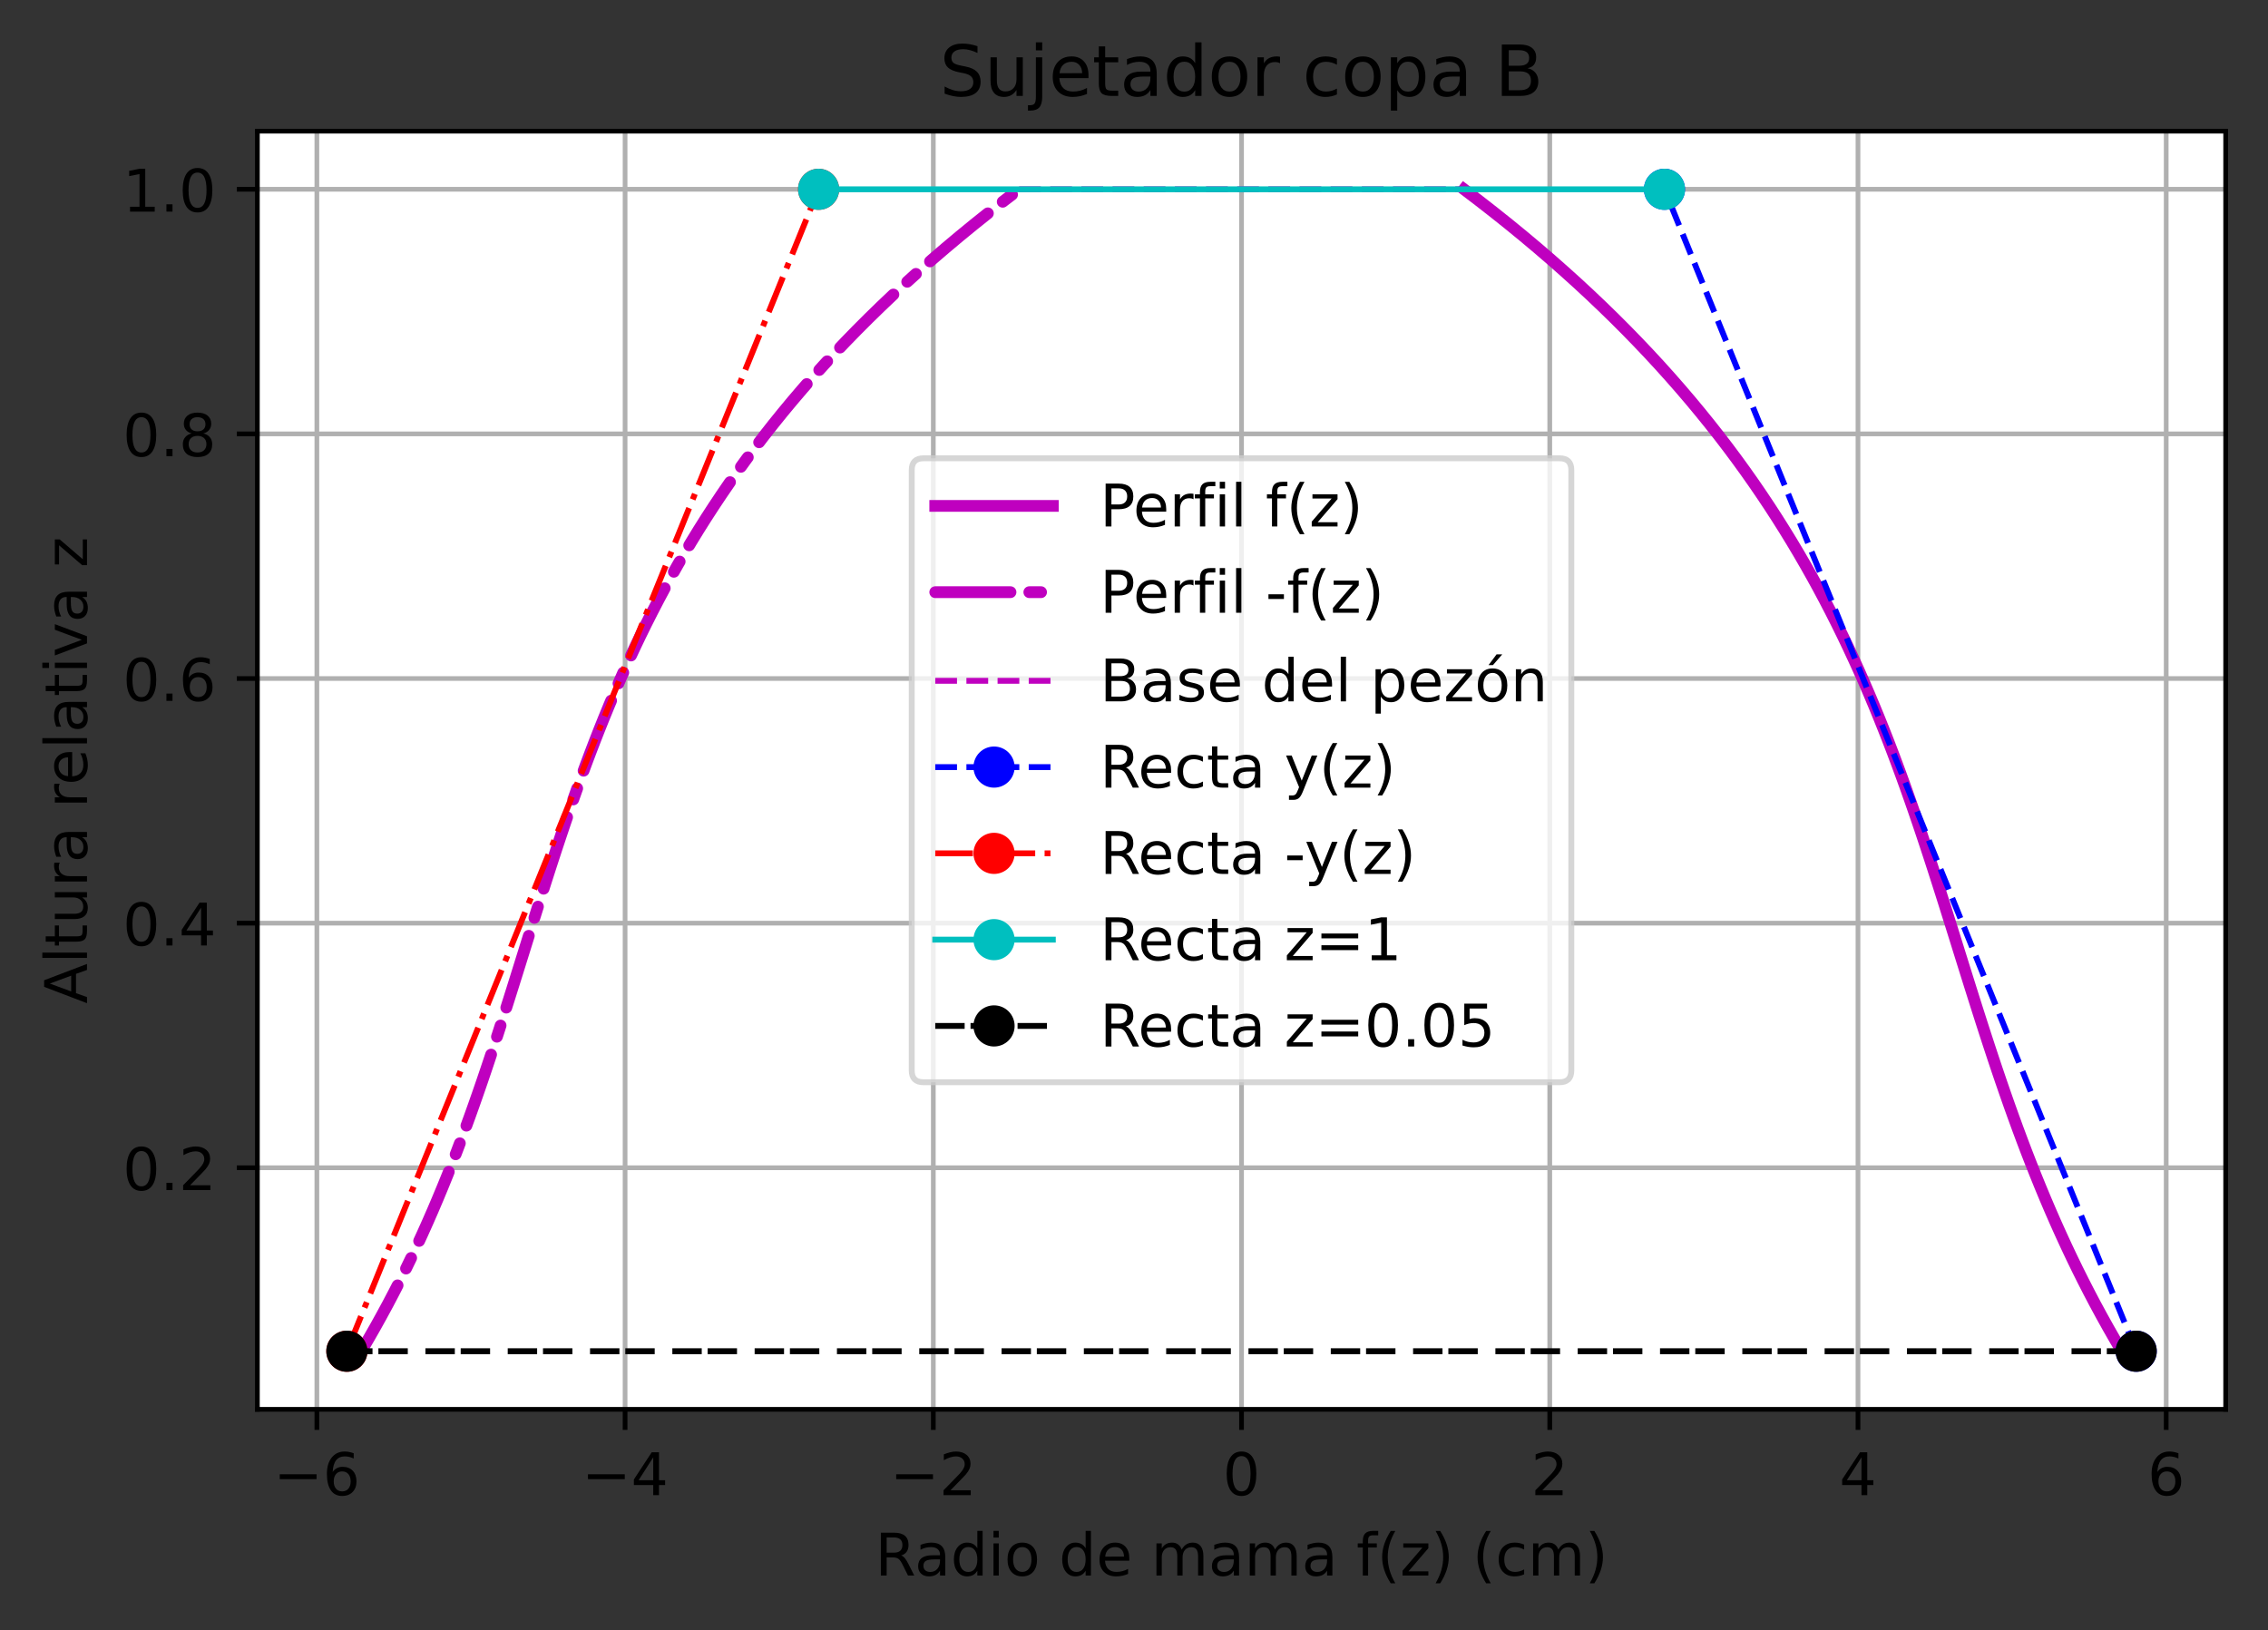 <?xml version="1.0" encoding="utf-8" standalone="no"?>
<!DOCTYPE svg PUBLIC "-//W3C//DTD SVG 1.1//EN"
  "http://www.w3.org/Graphics/SVG/1.1/DTD/svg11.dtd">
<!-- Created with matplotlib (https://matplotlib.org/) -->
<svg height="277.314pt" version="1.1" viewBox="0 0 385.781 277.314" width="385.781pt" xmlns="http://www.w3.org/2000/svg" xmlns:xlink="http://www.w3.org/1999/xlink">
 <rect x="0" y="0" width="385.781" height="277.314" fill="#333333" stroke="none"/>
 <defs>
  <style type="text/css">*{stroke-linecap:butt;stroke-linejoin:round;}</style>
 </defs>
 <g id="figure_1">
  <g id="patch_1">
   <path d="M 0 277.314 
L 385.781 277.314 
L 385.781 0 
L 0 0 
z
" style="fill:none;"/>
  </g>
  <g id="axes_1">
   <g id="patch_2">
    <path d="M 43.781 239.758 
L 378.581 239.758 
L 378.581 22.318 
L 43.781 22.318 
z
" style="fill:#ffffff;"/>
   </g>
   <g id="matplotlib.axis_1">
    <g id="xtick_1">
     <g id="line2d_1">
      <path clip-path="url(#pb55732f1a4)" d="M 53.898 239.758 
L 53.898 22.318 
" style="fill:none;stroke:#b0b0b0;stroke-linecap:square;stroke-width:0.8;"/>
     </g>
     <g id="line2d_2">
      <defs>
       <path d="M 0 0 
L 0 3.5 
" id="m5efb1dd9f8" style="stroke:#000000;stroke-width:0.8;"/>
      </defs>
      <g>
       <use style="stroke:#000000;stroke-width:0.8;" x="53.898" xlink:href="#m5efb1dd9f8" y="239.758"/>
      </g>
     </g>
     <g id="text_1">
      <!-- −6 -->
      <g transform="translate(46.527 254.357)scale(0.1 -0.1)">
       <defs>
        <path d="M 10.594 35.5 
L 73.188 35.5 
L 73.188 27.203 
L 10.594 27.203 
z
" id="DejaVuSans-8722"/>
        <path d="M 33.016 40.375 
Q 26.375 40.375 22.484 35.828 
Q 18.609 31.297 18.609 23.391 
Q 18.609 15.531 22.484 10.953 
Q 26.375 6.391 33.016 6.391 
Q 39.656 6.391 43.531 10.953 
Q 47.406 15.531 47.406 23.391 
Q 47.406 31.297 43.531 35.828 
Q 39.656 40.375 33.016 40.375 
z
M 52.594 71.297 
L 52.594 62.312 
Q 48.875 64.062 45.094 64.984 
Q 41.312 65.922 37.594 65.922 
Q 27.828 65.922 22.672 59.328 
Q 17.531 52.734 16.797 39.406 
Q 19.672 43.656 24.016 45.922 
Q 28.375 48.188 33.594 48.188 
Q 44.578 48.188 50.953 41.516 
Q 57.328 34.859 57.328 23.391 
Q 57.328 12.156 50.688 5.359 
Q 44.047 -1.422 33.016 -1.422 
Q 20.359 -1.422 13.672 8.266 
Q 6.984 17.969 6.984 36.375 
Q 6.984 53.656 15.188 63.938 
Q 23.391 74.219 37.203 74.219 
Q 40.922 74.219 44.703 73.484 
Q 48.484 72.75 52.594 71.297 
z
" id="DejaVuSans-54"/>
       </defs>
       <use xlink:href="#DejaVuSans-8722"/>
       <use x="83.789" xlink:href="#DejaVuSans-54"/>
      </g>
     </g>
    </g>
    <g id="xtick_2">
     <g id="line2d_3">
      <path clip-path="url(#pb55732f1a4)" d="M 106.326 239.758 
L 106.326 22.318 
" style="fill:none;stroke:#b0b0b0;stroke-linecap:square;stroke-width:0.8;"/>
     </g>
     <g id="line2d_4">
      <g>
       <use style="stroke:#000000;stroke-width:0.8;" x="106.326" xlink:href="#m5efb1dd9f8" y="239.758"/>
      </g>
     </g>
     <g id="text_2">
      <!-- −4 -->
      <g transform="translate(98.955 254.357)scale(0.1 -0.1)">
       <defs>
        <path d="M 37.797 64.312 
L 12.891 25.391 
L 37.797 25.391 
z
M 35.203 72.906 
L 47.609 72.906 
L 47.609 25.391 
L 58.016 25.391 
L 58.016 17.188 
L 47.609 17.188 
L 47.609 0 
L 37.797 0 
L 37.797 17.188 
L 4.891 17.188 
L 4.891 26.703 
z
" id="DejaVuSans-52"/>
       </defs>
       <use xlink:href="#DejaVuSans-8722"/>
       <use x="83.789" xlink:href="#DejaVuSans-52"/>
      </g>
     </g>
    </g>
    <g id="xtick_3">
     <g id="line2d_5">
      <path clip-path="url(#pb55732f1a4)" d="M 158.754 239.758 
L 158.754 22.318 
" style="fill:none;stroke:#b0b0b0;stroke-linecap:square;stroke-width:0.8;"/>
     </g>
     <g id="line2d_6">
      <g>
       <use style="stroke:#000000;stroke-width:0.8;" x="158.754" xlink:href="#m5efb1dd9f8" y="239.758"/>
      </g>
     </g>
     <g id="text_3">
      <!-- −2 -->
      <g transform="translate(151.382 254.357)scale(0.1 -0.1)">
       <defs>
        <path d="M 19.188 8.297 
L 53.609 8.297 
L 53.609 0 
L 7.328 0 
L 7.328 8.297 
Q 12.938 14.109 22.625 23.891 
Q 32.328 33.688 34.812 36.531 
Q 39.547 41.844 41.422 45.531 
Q 43.312 49.219 43.312 52.781 
Q 43.312 58.594 39.234 62.25 
Q 35.156 65.922 28.609 65.922 
Q 23.969 65.922 18.812 64.312 
Q 13.672 62.703 7.812 59.422 
L 7.812 69.391 
Q 13.766 71.781 18.938 73 
Q 24.125 74.219 28.422 74.219 
Q 39.75 74.219 46.484 68.547 
Q 53.219 62.891 53.219 53.422 
Q 53.219 48.922 51.531 44.891 
Q 49.859 40.875 45.406 35.406 
Q 44.188 33.984 37.641 27.219 
Q 31.109 20.453 19.188 8.297 
z
" id="DejaVuSans-50"/>
       </defs>
       <use xlink:href="#DejaVuSans-8722"/>
       <use x="83.789" xlink:href="#DejaVuSans-50"/>
      </g>
     </g>
    </g>
    <g id="xtick_4">
     <g id="line2d_7">
      <path clip-path="url(#pb55732f1a4)" d="M 211.181 239.758 
L 211.181 22.318 
" style="fill:none;stroke:#b0b0b0;stroke-linecap:square;stroke-width:0.8;"/>
     </g>
     <g id="line2d_8">
      <g>
       <use style="stroke:#000000;stroke-width:0.8;" x="211.181" xlink:href="#m5efb1dd9f8" y="239.758"/>
      </g>
     </g>
     <g id="text_4">
      <!-- 0 -->
      <g transform="translate(208 254.357)scale(0.1 -0.1)">
       <defs>
        <path d="M 31.781 66.406 
Q 24.172 66.406 20.328 58.906 
Q 16.5 51.422 16.5 36.375 
Q 16.5 21.391 20.328 13.891 
Q 24.172 6.391 31.781 6.391 
Q 39.453 6.391 43.281 13.891 
Q 47.125 21.391 47.125 36.375 
Q 47.125 51.422 43.281 58.906 
Q 39.453 66.406 31.781 66.406 
z
M 31.781 74.219 
Q 44.047 74.219 50.516 64.516 
Q 56.984 54.828 56.984 36.375 
Q 56.984 17.969 50.516 8.266 
Q 44.047 -1.422 31.781 -1.422 
Q 19.531 -1.422 13.062 8.266 
Q 6.594 17.969 6.594 36.375 
Q 6.594 54.828 13.062 64.516 
Q 19.531 74.219 31.781 74.219 
z
" id="DejaVuSans-48"/>
       </defs>
       <use xlink:href="#DejaVuSans-48"/>
      </g>
     </g>
    </g>
    <g id="xtick_5">
     <g id="line2d_9">
      <path clip-path="url(#pb55732f1a4)" d="M 263.609 239.758 
L 263.609 22.318 
" style="fill:none;stroke:#b0b0b0;stroke-linecap:square;stroke-width:0.8;"/>
     </g>
     <g id="line2d_10">
      <g>
       <use style="stroke:#000000;stroke-width:0.8;" x="263.609" xlink:href="#m5efb1dd9f8" y="239.758"/>
      </g>
     </g>
     <g id="text_5">
      <!-- 2 -->
      <g transform="translate(260.428 254.357)scale(0.1 -0.1)">
       <use xlink:href="#DejaVuSans-50"/>
      </g>
     </g>
    </g>
    <g id="xtick_6">
     <g id="line2d_11">
      <path clip-path="url(#pb55732f1a4)" d="M 316.037 239.758 
L 316.037 22.318 
" style="fill:none;stroke:#b0b0b0;stroke-linecap:square;stroke-width:0.8;"/>
     </g>
     <g id="line2d_12">
      <g>
       <use style="stroke:#000000;stroke-width:0.8;" x="316.037" xlink:href="#m5efb1dd9f8" y="239.758"/>
      </g>
     </g>
     <g id="text_6">
      <!-- 4 -->
      <g transform="translate(312.855 254.357)scale(0.1 -0.1)">
       <use xlink:href="#DejaVuSans-52"/>
      </g>
     </g>
    </g>
    <g id="xtick_7">
     <g id="line2d_13">
      <path clip-path="url(#pb55732f1a4)" d="M 368.464 239.758 
L 368.464 22.318 
" style="fill:none;stroke:#b0b0b0;stroke-linecap:square;stroke-width:0.8;"/>
     </g>
     <g id="line2d_14">
      <g>
       <use style="stroke:#000000;stroke-width:0.8;" x="368.464" xlink:href="#m5efb1dd9f8" y="239.758"/>
      </g>
     </g>
     <g id="text_7">
      <!-- 6 -->
      <g transform="translate(365.283 254.357)scale(0.1 -0.1)">
       <use xlink:href="#DejaVuSans-54"/>
      </g>
     </g>
    </g>
    <g id="text_8">
     <!-- Radio de mama f(z) (cm) -->
     <g transform="translate(148.85 268.035)scale(0.1 -0.1)">
      <defs>
       <path d="M 44.391 34.188 
Q 47.562 33.109 50.562 29.594 
Q 53.562 26.078 56.594 19.922 
L 66.609 0 
L 56 0 
L 46.688 18.703 
Q 43.062 26.031 39.672 28.422 
Q 36.281 30.812 30.422 30.812 
L 19.672 30.812 
L 19.672 0 
L 9.812 0 
L 9.812 72.906 
L 32.078 72.906 
Q 44.578 72.906 50.734 67.672 
Q 56.891 62.453 56.891 51.906 
Q 56.891 45.016 53.688 40.469 
Q 50.484 35.938 44.391 34.188 
z
M 19.672 64.797 
L 19.672 38.922 
L 32.078 38.922 
Q 39.203 38.922 42.844 42.219 
Q 46.484 45.516 46.484 51.906 
Q 46.484 58.297 42.844 61.547 
Q 39.203 64.797 32.078 64.797 
z
" id="DejaVuSans-82"/>
       <path d="M 34.281 27.484 
Q 23.391 27.484 19.188 25 
Q 14.984 22.516 14.984 16.5 
Q 14.984 11.719 18.141 8.906 
Q 21.297 6.109 26.703 6.109 
Q 34.188 6.109 38.703 11.406 
Q 43.219 16.703 43.219 25.484 
L 43.219 27.484 
z
M 52.203 31.203 
L 52.203 0 
L 43.219 0 
L 43.219 8.297 
Q 40.141 3.328 35.547 0.953 
Q 30.953 -1.422 24.312 -1.422 
Q 15.922 -1.422 10.953 3.297 
Q 6 8.016 6 15.922 
Q 6 25.141 12.172 29.828 
Q 18.359 34.516 30.609 34.516 
L 43.219 34.516 
L 43.219 35.406 
Q 43.219 41.609 39.141 45 
Q 35.062 48.391 27.688 48.391 
Q 23 48.391 18.547 47.266 
Q 14.109 46.141 10.016 43.891 
L 10.016 52.203 
Q 14.938 54.109 19.578 55.047 
Q 24.219 56 28.609 56 
Q 40.484 56 46.344 49.844 
Q 52.203 43.703 52.203 31.203 
z
" id="DejaVuSans-97"/>
       <path d="M 45.406 46.391 
L 45.406 75.984 
L 54.391 75.984 
L 54.391 0 
L 45.406 0 
L 45.406 8.203 
Q 42.578 3.328 38.25 0.953 
Q 33.938 -1.422 27.875 -1.422 
Q 17.969 -1.422 11.734 6.484 
Q 5.516 14.406 5.516 27.297 
Q 5.516 40.188 11.734 48.094 
Q 17.969 56 27.875 56 
Q 33.938 56 38.25 53.625 
Q 42.578 51.266 45.406 46.391 
z
M 14.797 27.297 
Q 14.797 17.391 18.875 11.75 
Q 22.953 6.109 30.078 6.109 
Q 37.203 6.109 41.297 11.75 
Q 45.406 17.391 45.406 27.297 
Q 45.406 37.203 41.297 42.844 
Q 37.203 48.484 30.078 48.484 
Q 22.953 48.484 18.875 42.844 
Q 14.797 37.203 14.797 27.297 
z
" id="DejaVuSans-100"/>
       <path d="M 9.422 54.688 
L 18.406 54.688 
L 18.406 0 
L 9.422 0 
z
M 9.422 75.984 
L 18.406 75.984 
L 18.406 64.594 
L 9.422 64.594 
z
" id="DejaVuSans-105"/>
       <path d="M 30.609 48.391 
Q 23.391 48.391 19.188 42.75 
Q 14.984 37.109 14.984 27.297 
Q 14.984 17.484 19.156 11.844 
Q 23.344 6.203 30.609 6.203 
Q 37.797 6.203 41.984 11.859 
Q 46.188 17.531 46.188 27.297 
Q 46.188 37.016 41.984 42.703 
Q 37.797 48.391 30.609 48.391 
z
M 30.609 56 
Q 42.328 56 49.016 48.375 
Q 55.719 40.766 55.719 27.297 
Q 55.719 13.875 49.016 6.219 
Q 42.328 -1.422 30.609 -1.422 
Q 18.844 -1.422 12.172 6.219 
Q 5.516 13.875 5.516 27.297 
Q 5.516 40.766 12.172 48.375 
Q 18.844 56 30.609 56 
z
" id="DejaVuSans-111"/>
       <path id="DejaVuSans-32"/>
       <path d="M 56.203 29.594 
L 56.203 25.203 
L 14.891 25.203 
Q 15.484 15.922 20.484 11.062 
Q 25.484 6.203 34.422 6.203 
Q 39.594 6.203 44.453 7.469 
Q 49.312 8.734 54.109 11.281 
L 54.109 2.781 
Q 49.266 0.734 44.188 -0.344 
Q 39.109 -1.422 33.891 -1.422 
Q 20.797 -1.422 13.156 6.188 
Q 5.516 13.812 5.516 26.812 
Q 5.516 40.234 12.766 48.109 
Q 20.016 56 32.328 56 
Q 43.359 56 49.781 48.891 
Q 56.203 41.797 56.203 29.594 
z
M 47.219 32.234 
Q 47.125 39.594 43.094 43.984 
Q 39.062 48.391 32.422 48.391 
Q 24.906 48.391 20.391 44.141 
Q 15.875 39.891 15.188 32.172 
z
" id="DejaVuSans-101"/>
       <path d="M 52 44.188 
Q 55.375 50.25 60.062 53.125 
Q 64.75 56 71.094 56 
Q 79.641 56 84.281 50.016 
Q 88.922 44.047 88.922 33.016 
L 88.922 0 
L 79.891 0 
L 79.891 32.719 
Q 79.891 40.578 77.094 44.375 
Q 74.312 48.188 68.609 48.188 
Q 61.625 48.188 57.562 43.547 
Q 53.516 38.922 53.516 30.906 
L 53.516 0 
L 44.484 0 
L 44.484 32.719 
Q 44.484 40.625 41.703 44.406 
Q 38.922 48.188 33.109 48.188 
Q 26.219 48.188 22.156 43.531 
Q 18.109 38.875 18.109 30.906 
L 18.109 0 
L 9.078 0 
L 9.078 54.688 
L 18.109 54.688 
L 18.109 46.188 
Q 21.188 51.219 25.484 53.609 
Q 29.781 56 35.688 56 
Q 41.656 56 45.828 52.969 
Q 50 49.953 52 44.188 
z
" id="DejaVuSans-109"/>
       <path d="M 37.109 75.984 
L 37.109 68.5 
L 28.516 68.5 
Q 23.688 68.5 21.797 66.547 
Q 19.922 64.594 19.922 59.516 
L 19.922 54.688 
L 34.719 54.688 
L 34.719 47.703 
L 19.922 47.703 
L 19.922 0 
L 10.891 0 
L 10.891 47.703 
L 2.297 47.703 
L 2.297 54.688 
L 10.891 54.688 
L 10.891 58.5 
Q 10.891 67.625 15.141 71.797 
Q 19.391 75.984 28.609 75.984 
z
" id="DejaVuSans-102"/>
       <path d="M 31 75.875 
Q 24.469 64.656 21.281 53.656 
Q 18.109 42.672 18.109 31.391 
Q 18.109 20.125 21.312 9.062 
Q 24.516 -2 31 -13.188 
L 23.188 -13.188 
Q 15.875 -1.703 12.234 9.375 
Q 8.594 20.453 8.594 31.391 
Q 8.594 42.281 12.203 53.312 
Q 15.828 64.359 23.188 75.875 
z
" id="DejaVuSans-40"/>
       <path d="M 5.516 54.688 
L 48.188 54.688 
L 48.188 46.484 
L 14.406 7.172 
L 48.188 7.172 
L 48.188 0 
L 4.297 0 
L 4.297 8.203 
L 38.094 47.516 
L 5.516 47.516 
z
" id="DejaVuSans-122"/>
       <path d="M 8.016 75.875 
L 15.828 75.875 
Q 23.141 64.359 26.781 53.312 
Q 30.422 42.281 30.422 31.391 
Q 30.422 20.453 26.781 9.375 
Q 23.141 -1.703 15.828 -13.188 
L 8.016 -13.188 
Q 14.5 -2 17.703 9.062 
Q 20.906 20.125 20.906 31.391 
Q 20.906 42.672 17.703 53.656 
Q 14.5 64.656 8.016 75.875 
z
" id="DejaVuSans-41"/>
       <path d="M 48.781 52.594 
L 48.781 44.188 
Q 44.969 46.297 41.141 47.344 
Q 37.312 48.391 33.406 48.391 
Q 24.656 48.391 19.812 42.844 
Q 14.984 37.312 14.984 27.297 
Q 14.984 17.281 19.812 11.734 
Q 24.656 6.203 33.406 6.203 
Q 37.312 6.203 41.141 7.25 
Q 44.969 8.297 48.781 10.406 
L 48.781 2.094 
Q 45.016 0.344 40.984 -0.531 
Q 36.969 -1.422 32.422 -1.422 
Q 20.062 -1.422 12.781 6.344 
Q 5.516 14.109 5.516 27.297 
Q 5.516 40.672 12.859 48.328 
Q 20.219 56 33.016 56 
Q 37.156 56 41.109 55.141 
Q 45.062 54.297 48.781 52.594 
z
" id="DejaVuSans-99"/>
      </defs>
      <use xlink:href="#DejaVuSans-82"/>
      <use x="67.232" xlink:href="#DejaVuSans-97"/>
      <use x="128.512" xlink:href="#DejaVuSans-100"/>
      <use x="191.988" xlink:href="#DejaVuSans-105"/>
      <use x="219.771" xlink:href="#DejaVuSans-111"/>
      <use x="280.953" xlink:href="#DejaVuSans-32"/>
      <use x="312.74" xlink:href="#DejaVuSans-100"/>
      <use x="376.217" xlink:href="#DejaVuSans-101"/>
      <use x="437.74" xlink:href="#DejaVuSans-32"/>
      <use x="469.527" xlink:href="#DejaVuSans-109"/>
      <use x="566.939" xlink:href="#DejaVuSans-97"/>
      <use x="628.219" xlink:href="#DejaVuSans-109"/>
      <use x="725.631" xlink:href="#DejaVuSans-97"/>
      <use x="786.91" xlink:href="#DejaVuSans-32"/>
      <use x="818.697" xlink:href="#DejaVuSans-102"/>
      <use x="853.902" xlink:href="#DejaVuSans-40"/>
      <use x="892.916" xlink:href="#DejaVuSans-122"/>
      <use x="945.406" xlink:href="#DejaVuSans-41"/>
      <use x="984.42" xlink:href="#DejaVuSans-32"/>
      <use x="1016.207" xlink:href="#DejaVuSans-40"/>
      <use x="1055.221" xlink:href="#DejaVuSans-99"/>
      <use x="1110.201" xlink:href="#DejaVuSans-109"/>
      <use x="1207.613" xlink:href="#DejaVuSans-41"/>
     </g>
    </g>
   </g>
   <g id="matplotlib.axis_2">
    <g id="ytick_1">
     <g id="line2d_15">
      <path clip-path="url(#pb55732f1a4)" d="M 43.781 198.663 
L 378.581 198.663 
" style="fill:none;stroke:#b0b0b0;stroke-linecap:square;stroke-width:0.8;"/>
     </g>
     <g id="line2d_16">
      <defs>
       <path d="M 0 0 
L -3.5 0 
" id="m49f297446f" style="stroke:#000000;stroke-width:0.8;"/>
      </defs>
      <g>
       <use style="stroke:#000000;stroke-width:0.8;" x="43.781" xlink:href="#m49f297446f" y="198.663"/>
      </g>
     </g>
     <g id="text_9">
      <!-- 0.2 -->
      <g transform="translate(20.878 202.462)scale(0.1 -0.1)">
       <defs>
        <path d="M 10.688 12.406 
L 21 12.406 
L 21 0 
L 10.688 0 
z
" id="DejaVuSans-46"/>
       </defs>
       <use xlink:href="#DejaVuSans-48"/>
       <use x="63.623" xlink:href="#DejaVuSans-46"/>
       <use x="95.41" xlink:href="#DejaVuSans-50"/>
      </g>
     </g>
    </g>
    <g id="ytick_2">
     <g id="line2d_17">
      <path clip-path="url(#pb55732f1a4)" d="M 43.781 157.048 
L 378.581 157.048 
" style="fill:none;stroke:#b0b0b0;stroke-linecap:square;stroke-width:0.8;"/>
     </g>
     <g id="line2d_18">
      <g>
       <use style="stroke:#000000;stroke-width:0.8;" x="43.781" xlink:href="#m49f297446f" y="157.048"/>
      </g>
     </g>
     <g id="text_10">
      <!-- 0.4 -->
      <g transform="translate(20.878 160.847)scale(0.1 -0.1)">
       <use xlink:href="#DejaVuSans-48"/>
       <use x="63.623" xlink:href="#DejaVuSans-46"/>
       <use x="95.41" xlink:href="#DejaVuSans-52"/>
      </g>
     </g>
    </g>
    <g id="ytick_3">
     <g id="line2d_19">
      <path clip-path="url(#pb55732f1a4)" d="M 43.781 115.432 
L 378.581 115.432 
" style="fill:none;stroke:#b0b0b0;stroke-linecap:square;stroke-width:0.8;"/>
     </g>
     <g id="line2d_20">
      <g>
       <use style="stroke:#000000;stroke-width:0.8;" x="43.781" xlink:href="#m49f297446f" y="115.432"/>
      </g>
     </g>
     <g id="text_11">
      <!-- 0.6 -->
      <g transform="translate(20.878 119.232)scale(0.1 -0.1)">
       <use xlink:href="#DejaVuSans-48"/>
       <use x="63.623" xlink:href="#DejaVuSans-46"/>
       <use x="95.41" xlink:href="#DejaVuSans-54"/>
      </g>
     </g>
    </g>
    <g id="ytick_4">
     <g id="line2d_21">
      <path clip-path="url(#pb55732f1a4)" d="M 43.781 73.817 
L 378.581 73.817 
" style="fill:none;stroke:#b0b0b0;stroke-linecap:square;stroke-width:0.8;"/>
     </g>
     <g id="line2d_22">
      <g>
       <use style="stroke:#000000;stroke-width:0.8;" x="43.781" xlink:href="#m49f297446f" y="73.817"/>
      </g>
     </g>
     <g id="text_12">
      <!-- 0.8 -->
      <g transform="translate(20.878 77.616)scale(0.1 -0.1)">
       <defs>
        <path d="M 31.781 34.625 
Q 24.75 34.625 20.719 30.859 
Q 16.703 27.094 16.703 20.516 
Q 16.703 13.922 20.719 10.156 
Q 24.75 6.391 31.781 6.391 
Q 38.812 6.391 42.859 10.172 
Q 46.922 13.969 46.922 20.516 
Q 46.922 27.094 42.891 30.859 
Q 38.875 34.625 31.781 34.625 
z
M 21.922 38.812 
Q 15.578 40.375 12.031 44.719 
Q 8.5 49.078 8.5 55.328 
Q 8.5 64.062 14.719 69.141 
Q 20.953 74.219 31.781 74.219 
Q 42.672 74.219 48.875 69.141 
Q 55.078 64.062 55.078 55.328 
Q 55.078 49.078 51.531 44.719 
Q 48 40.375 41.703 38.812 
Q 48.828 37.156 52.797 32.312 
Q 56.781 27.484 56.781 20.516 
Q 56.781 9.906 50.312 4.234 
Q 43.844 -1.422 31.781 -1.422 
Q 19.734 -1.422 13.25 4.234 
Q 6.781 9.906 6.781 20.516 
Q 6.781 27.484 10.781 32.312 
Q 14.797 37.156 21.922 38.812 
z
M 18.312 54.391 
Q 18.312 48.734 21.844 45.562 
Q 25.391 42.391 31.781 42.391 
Q 38.141 42.391 41.719 45.562 
Q 45.312 48.734 45.312 54.391 
Q 45.312 60.062 41.719 63.234 
Q 38.141 66.406 31.781 66.406 
Q 25.391 66.406 21.844 63.234 
Q 18.312 60.062 18.312 54.391 
z
" id="DejaVuSans-56"/>
       </defs>
       <use xlink:href="#DejaVuSans-48"/>
       <use x="63.623" xlink:href="#DejaVuSans-46"/>
       <use x="95.41" xlink:href="#DejaVuSans-56"/>
      </g>
     </g>
    </g>
    <g id="ytick_5">
     <g id="line2d_23">
      <path clip-path="url(#pb55732f1a4)" d="M 43.781 32.202 
L 378.581 32.202 
" style="fill:none;stroke:#b0b0b0;stroke-linecap:square;stroke-width:0.8;"/>
     </g>
     <g id="line2d_24">
      <g>
       <use style="stroke:#000000;stroke-width:0.8;" x="43.781" xlink:href="#m49f297446f" y="32.202"/>
      </g>
     </g>
     <g id="text_13">
      <!-- 1.0 -->
      <g transform="translate(20.878 36.001)scale(0.1 -0.1)">
       <defs>
        <path d="M 12.406 8.297 
L 28.516 8.297 
L 28.516 63.922 
L 10.984 60.406 
L 10.984 69.391 
L 28.422 72.906 
L 38.281 72.906 
L 38.281 8.297 
L 54.391 8.297 
L 54.391 0 
L 12.406 0 
z
" id="DejaVuSans-49"/>
       </defs>
       <use xlink:href="#DejaVuSans-49"/>
       <use x="63.623" xlink:href="#DejaVuSans-46"/>
       <use x="95.41" xlink:href="#DejaVuSans-48"/>
      </g>
     </g>
    </g>
    <g id="text_14">
     <!-- Altura relativa z -->
     <g transform="translate(14.798 170.744)rotate(-90)scale(0.1 -0.1)">
      <defs>
       <path d="M 34.188 63.188 
L 20.797 26.906 
L 47.609 26.906 
z
M 28.609 72.906 
L 39.797 72.906 
L 67.578 0 
L 57.328 0 
L 50.688 18.703 
L 17.828 18.703 
L 11.188 0 
L 0.781 0 
z
" id="DejaVuSans-65"/>
       <path d="M 9.422 75.984 
L 18.406 75.984 
L 18.406 0 
L 9.422 0 
z
" id="DejaVuSans-108"/>
       <path d="M 18.312 70.219 
L 18.312 54.688 
L 36.812 54.688 
L 36.812 47.703 
L 18.312 47.703 
L 18.312 18.016 
Q 18.312 11.328 20.141 9.422 
Q 21.969 7.516 27.594 7.516 
L 36.812 7.516 
L 36.812 0 
L 27.594 0 
Q 17.188 0 13.234 3.875 
Q 9.281 7.766 9.281 18.016 
L 9.281 47.703 
L 2.688 47.703 
L 2.688 54.688 
L 9.281 54.688 
L 9.281 70.219 
z
" id="DejaVuSans-116"/>
       <path d="M 8.5 21.578 
L 8.5 54.688 
L 17.484 54.688 
L 17.484 21.922 
Q 17.484 14.156 20.5 10.266 
Q 23.531 6.391 29.594 6.391 
Q 36.859 6.391 41.078 11.031 
Q 45.312 15.672 45.312 23.688 
L 45.312 54.688 
L 54.297 54.688 
L 54.297 0 
L 45.312 0 
L 45.312 8.406 
Q 42.047 3.422 37.719 1 
Q 33.406 -1.422 27.688 -1.422 
Q 18.266 -1.422 13.375 4.438 
Q 8.5 10.297 8.5 21.578 
z
M 31.109 56 
z
" id="DejaVuSans-117"/>
       <path d="M 41.109 46.297 
Q 39.594 47.172 37.812 47.578 
Q 36.031 48 33.891 48 
Q 26.266 48 22.188 43.047 
Q 18.109 38.094 18.109 28.812 
L 18.109 0 
L 9.078 0 
L 9.078 54.688 
L 18.109 54.688 
L 18.109 46.188 
Q 20.953 51.172 25.484 53.578 
Q 30.031 56 36.531 56 
Q 37.453 56 38.578 55.875 
Q 39.703 55.766 41.062 55.516 
z
" id="DejaVuSans-114"/>
       <path d="M 2.984 54.688 
L 12.5 54.688 
L 29.594 8.797 
L 46.688 54.688 
L 56.203 54.688 
L 35.688 0 
L 23.484 0 
z
" id="DejaVuSans-118"/>
      </defs>
      <use xlink:href="#DejaVuSans-65"/>
      <use x="68.408" xlink:href="#DejaVuSans-108"/>
      <use x="96.191" xlink:href="#DejaVuSans-116"/>
      <use x="135.4" xlink:href="#DejaVuSans-117"/>
      <use x="198.779" xlink:href="#DejaVuSans-114"/>
      <use x="239.893" xlink:href="#DejaVuSans-97"/>
      <use x="301.172" xlink:href="#DejaVuSans-32"/>
      <use x="332.959" xlink:href="#DejaVuSans-114"/>
      <use x="371.822" xlink:href="#DejaVuSans-101"/>
      <use x="433.346" xlink:href="#DejaVuSans-108"/>
      <use x="461.129" xlink:href="#DejaVuSans-97"/>
      <use x="522.408" xlink:href="#DejaVuSans-116"/>
      <use x="561.617" xlink:href="#DejaVuSans-105"/>
      <use x="589.4" xlink:href="#DejaVuSans-118"/>
      <use x="648.58" xlink:href="#DejaVuSans-97"/>
      <use x="709.859" xlink:href="#DejaVuSans-32"/>
      <use x="741.646" xlink:href="#DejaVuSans-122"/>
     </g>
    </g>
   </g>
   <g id="line2d_25">
    <path clip-path="url(#pb55732f1a4)" d="M 360.914 229.874 
L 359.741 227.878 
L 358.6 225.881 
L 357.49 223.884 
L 356.41 221.888 
L 355.36 219.891 
L 354.338 217.894 
L 353.343 215.898 
L 352.375 213.901 
L 351.432 211.904 
L 350.514 209.908 
L 349.618 207.911 
L 348.746 205.914 
L 347.895 203.917 
L 347.065 201.921 
L 346.254 199.924 
L 345.462 197.927 
L 344.687 195.931 
L 343.929 193.934 
L 343.187 191.937 
L 342.46 189.941 
L 341.746 187.944 
L 341.045 185.947 
L 340.356 183.951 
L 339.678 181.954 
L 339.01 179.957 
L 338.351 177.96 
L 337.7 175.964 
L 337.056 173.967 
L 336.418 171.97 
L 335.785 169.974 
L 335.156 167.977 
L 334.53 165.98 
L 333.906 163.984 
L 333.284 161.987 
L 332.662 159.99 
L 332.039 157.993 
L 331.414 155.997 
L 330.787 154 
L 330.156 152.003 
L 329.52 150.007 
L 328.879 148.01 
L 328.231 146.013 
L 327.576 144.017 
L 326.912 142.02 
L 326.239 140.023 
L 325.556 138.027 
L 324.861 136.03 
L 324.154 134.033 
L 323.433 132.036 
L 322.698 130.04 
L 321.948 128.043 
L 321.182 126.046 
L 320.398 124.05 
L 319.596 122.053 
L 318.775 120.056 
L 317.934 118.06 
L 317.072 116.063 
L 316.188 114.066 
L 315.281 112.07 
L 314.35 110.073 
L 313.394 108.076 
L 312.412 106.079 
L 311.404 104.083 
L 310.367 102.086 
L 309.302 100.089 
L 308.206 98.093 
L 307.08 96.096 
L 305.923 94.099 
L 304.732 92.103 
L 303.508 90.106 
L 302.25 88.109 
L 300.956 86.113 
L 299.625 84.116 
L 298.257 82.119 
L 296.85 80.122 
L 295.403 78.126 
L 293.917 76.129 
L 292.389 74.132 
L 290.818 72.136 
L 289.204 70.139 
L 287.546 68.142 
L 285.843 66.146 
L 284.093 64.149 
L 282.297 62.152 
L 280.452 60.155 
L 278.557 58.159 
L 276.613 56.162 
L 274.618 54.165 
L 272.57 52.169 
L 270.47 50.172 
L 268.316 48.175 
L 266.106 46.179 
L 263.841 44.182 
L 261.519 42.185 
L 259.139 40.189 
L 256.7 38.192 
L 254.201 36.195 
L 251.642 34.198 
L 249.021 32.202 
" style="fill:none;stroke:#bf00bf;stroke-linecap:square;stroke-width:2;"/>
   </g>
   <g id="line2d_26">
    <path clip-path="url(#pb55732f1a4)" d="M 61.448 229.874 
L 62.621 227.878 
L 63.763 225.881 
L 64.872 223.884 
L 65.952 221.888 
L 67.002 219.891 
L 68.025 217.894 
L 69.019 215.898 
L 69.988 213.901 
L 70.93 211.904 
L 71.849 209.908 
L 72.744 207.911 
L 73.617 205.914 
L 74.468 203.917 
L 75.298 201.921 
L 76.109 199.924 
L 76.901 197.927 
L 77.675 195.931 
L 78.433 193.934 
L 79.175 191.937 
L 79.903 189.941 
L 80.616 187.944 
L 81.317 185.947 
L 82.006 183.951 
L 82.684 181.954 
L 83.352 179.957 
L 84.011 177.96 
L 84.663 175.964 
L 85.307 173.967 
L 85.945 171.97 
L 86.578 169.974 
L 87.207 167.977 
L 87.833 165.98 
L 88.456 163.984 
L 89.079 161.987 
L 89.701 159.99 
L 90.324 157.993 
L 90.948 155.997 
L 91.576 154 
L 92.207 152.003 
L 92.842 150.007 
L 93.483 148.01 
L 94.131 146.013 
L 94.786 144.017 
L 95.45 142.02 
L 96.123 140.023 
L 96.807 138.027 
L 97.502 136.03 
L 98.209 134.033 
L 98.929 132.036 
L 99.664 130.04 
L 100.415 128.043 
L 101.181 126.046 
L 101.964 124.05 
L 102.766 122.053 
L 103.587 120.056 
L 104.428 118.06 
L 105.29 116.063 
L 106.174 114.066 
L 107.081 112.07 
L 108.012 110.073 
L 108.968 108.076 
L 109.95 106.079 
L 110.959 104.083 
L 111.995 102.086 
L 113.061 100.089 
L 114.156 98.093 
L 115.282 96.096 
L 116.44 94.099 
L 117.63 92.103 
L 118.854 90.106 
L 120.113 88.109 
L 121.407 86.113 
L 122.738 84.116 
L 124.106 82.119 
L 125.513 80.122 
L 126.959 78.126 
L 128.446 76.129 
L 129.974 74.132 
L 131.544 72.136 
L 133.158 70.139 
L 134.816 68.142 
L 136.52 66.146 
L 138.269 64.149 
L 140.066 62.152 
L 141.911 60.155 
L 143.805 58.159 
L 145.749 56.162 
L 147.745 54.165 
L 149.792 52.169 
L 151.892 50.172 
L 154.047 48.175 
L 156.256 46.179 
L 158.521 44.182 
L 160.844 42.185 
L 163.224 40.189 
L 165.662 38.192 
L 168.161 36.195 
L 170.72 34.198 
L 173.342 32.202 
" style="fill:none;stroke:#bf00bf;stroke-dasharray:12.8,3.2,2,3.2;stroke-dashoffset:0;stroke-linecap:round;stroke-width:2;"/>
   </g>
   <g id="line2d_27">
    <path clip-path="url(#pb55732f1a4)" d="M 173.342 32.202 
L 249.021 32.202 
" style="fill:none;stroke:#bf00bf;stroke-dasharray:3.7,1.6;stroke-dashoffset:0;"/>
   </g>
   <g id="line2d_28">
    <path clip-path="url(#pb55732f1a4)" d="M 363.363 229.874 
L 283.124 32.202 
" style="fill:none;stroke:#0000ff;stroke-dasharray:3.7,1.6;stroke-dashoffset:0;"/>
    <defs>
     <path d="M 0 3 
C 0.796 3 1.559 2.684 2.121 2.121 
C 2.684 1.559 3 0.796 3 0 
C 3 -0.796 2.684 -1.559 2.121 -2.121 
C 1.559 -2.684 0.796 -3 0 -3 
C -0.796 -3 -1.559 -2.684 -2.121 -2.121 
C -2.684 -1.559 -3 -0.796 -3 0 
C -3 0.796 -2.684 1.559 -2.121 2.121 
C -1.559 2.684 -0.796 3 0 3 
z
" id="m9d52b61c29" style="stroke:#0000ff;"/>
    </defs>
    <g clip-path="url(#pb55732f1a4)">
     <use style="fill:#0000ff;stroke:#0000ff;" x="363.363" xlink:href="#m9d52b61c29" y="229.874"/>
     <use style="fill:#0000ff;stroke:#0000ff;" x="283.124" xlink:href="#m9d52b61c29" y="32.202"/>
    </g>
   </g>
   <g id="line2d_29">
    <path clip-path="url(#pb55732f1a4)" d="M 58.999 229.874 
L 139.238 32.202 
" style="fill:none;stroke:#ff0000;stroke-dasharray:6.4,1.6,1,1.6;stroke-dashoffset:0;"/>
    <defs>
     <path d="M 0 3 
C 0.796 3 1.559 2.684 2.121 2.121 
C 2.684 1.559 3 0.796 3 0 
C 3 -0.796 2.684 -1.559 2.121 -2.121 
C 1.559 -2.684 0.796 -3 0 -3 
C -0.796 -3 -1.559 -2.684 -2.121 -2.121 
C -2.684 -1.559 -3 -0.796 -3 0 
C -3 0.796 -2.684 1.559 -2.121 2.121 
C -1.559 2.684 -0.796 3 0 3 
z
" id="m1589c0e4d5" style="stroke:#ff0000;"/>
    </defs>
    <g clip-path="url(#pb55732f1a4)">
     <use style="fill:#ff0000;stroke:#ff0000;" x="58.999" xlink:href="#m1589c0e4d5" y="229.874"/>
     <use style="fill:#ff0000;stroke:#ff0000;" x="139.238" xlink:href="#m1589c0e4d5" y="32.202"/>
    </g>
   </g>
   <g id="line2d_30">
    <path clip-path="url(#pb55732f1a4)" d="M 283.124 32.202 
L 139.238 32.202 
" style="fill:none;stroke:#00bfbf;stroke-linecap:square;"/>
    <defs>
     <path d="M 0 3 
C 0.796 3 1.559 2.684 2.121 2.121 
C 2.684 1.559 3 0.796 3 0 
C 3 -0.796 2.684 -1.559 2.121 -2.121 
C 1.559 -2.684 0.796 -3 0 -3 
C -0.796 -3 -1.559 -2.684 -2.121 -2.121 
C -2.684 -1.559 -3 -0.796 -3 0 
C -3 0.796 -2.684 1.559 -2.121 2.121 
C -1.559 2.684 -0.796 3 0 3 
z
" id="mc77aeb6629" style="stroke:#00bfbf;"/>
    </defs>
    <g clip-path="url(#pb55732f1a4)">
     <use style="fill:#00bfbf;stroke:#00bfbf;" x="283.124" xlink:href="#mc77aeb6629" y="32.202"/>
     <use style="fill:#00bfbf;stroke:#00bfbf;" x="139.238" xlink:href="#mc77aeb6629" y="32.202"/>
    </g>
   </g>
   <g id="line2d_31">
    <path clip-path="url(#pb55732f1a4)" d="M 363.363 229.874 
L 58.999 229.874 
" style="fill:none;stroke:#000000;stroke-dasharray:5,1,5,3;stroke-dashoffset:0;"/>
    <defs>
     <path d="M 0 3 
C 0.796 3 1.559 2.684 2.121 2.121 
C 2.684 1.559 3 0.796 3 0 
C 3 -0.796 2.684 -1.559 2.121 -2.121 
C 1.559 -2.684 0.796 -3 0 -3 
C -0.796 -3 -1.559 -2.684 -2.121 -2.121 
C -2.684 -1.559 -3 -0.796 -3 0 
C -3 0.796 -2.684 1.559 -2.121 2.121 
C -1.559 2.684 -0.796 3 0 3 
z
" id="md858447f37" style="stroke:#000000;"/>
    </defs>
    <g clip-path="url(#pb55732f1a4)">
     <use style="stroke:#000000;" x="363.363" xlink:href="#md858447f37" y="229.874"/>
     <use style="stroke:#000000;" x="58.999" xlink:href="#md858447f37" y="229.874"/>
    </g>
   </g>
   <g id="patch_3">
    <path d="M 43.781 239.758 
L 43.781 22.318 
" style="fill:none;stroke:#000000;stroke-linecap:square;stroke-linejoin:miter;stroke-width:0.8;"/>
   </g>
   <g id="patch_4">
    <path d="M 378.581 239.758 
L 378.581 22.318 
" style="fill:none;stroke:#000000;stroke-linecap:square;stroke-linejoin:miter;stroke-width:0.8;"/>
   </g>
   <g id="patch_5">
    <path d="M 43.781 239.758 
L 378.581 239.758 
" style="fill:none;stroke:#000000;stroke-linecap:square;stroke-linejoin:miter;stroke-width:0.8;"/>
   </g>
   <g id="patch_6">
    <path d="M 43.781 22.318 
L 378.581 22.318 
" style="fill:none;stroke:#000000;stroke-linecap:square;stroke-linejoin:miter;stroke-width:0.8;"/>
   </g>
   <g id="text_15">
    <!-- Sujetador copa B -->
    <g transform="translate(159.848 16.318)scale(0.12 -0.12)">
     <defs>
      <path d="M 53.516 70.516 
L 53.516 60.891 
Q 47.906 63.578 42.922 64.891 
Q 37.938 66.219 33.297 66.219 
Q 25.25 66.219 20.875 63.094 
Q 16.5 59.969 16.5 54.203 
Q 16.5 49.359 19.406 46.891 
Q 22.312 44.438 30.422 42.922 
L 36.375 41.703 
Q 47.406 39.594 52.656 34.297 
Q 57.906 29 57.906 20.125 
Q 57.906 9.516 50.797 4.047 
Q 43.703 -1.422 29.984 -1.422 
Q 24.812 -1.422 18.969 -0.25 
Q 13.141 0.922 6.891 3.219 
L 6.891 13.375 
Q 12.891 10.016 18.656 8.297 
Q 24.422 6.594 29.984 6.594 
Q 38.422 6.594 43.016 9.906 
Q 47.609 13.234 47.609 19.391 
Q 47.609 24.75 44.312 27.781 
Q 41.016 30.812 33.5 32.328 
L 27.484 33.5 
Q 16.453 35.688 11.516 40.375 
Q 6.594 45.062 6.594 53.422 
Q 6.594 63.094 13.406 68.656 
Q 20.219 74.219 32.172 74.219 
Q 37.312 74.219 42.625 73.281 
Q 47.953 72.359 53.516 70.516 
z
" id="DejaVuSans-83"/>
      <path d="M 9.422 54.688 
L 18.406 54.688 
L 18.406 -0.984 
Q 18.406 -11.422 14.422 -16.109 
Q 10.453 -20.797 1.609 -20.797 
L -1.812 -20.797 
L -1.812 -13.188 
L 0.594 -13.188 
Q 5.719 -13.188 7.562 -10.812 
Q 9.422 -8.453 9.422 -0.984 
z
M 9.422 75.984 
L 18.406 75.984 
L 18.406 64.594 
L 9.422 64.594 
z
" id="DejaVuSans-106"/>
      <path d="M 18.109 8.203 
L 18.109 -20.797 
L 9.078 -20.797 
L 9.078 54.688 
L 18.109 54.688 
L 18.109 46.391 
Q 20.953 51.266 25.266 53.625 
Q 29.594 56 35.594 56 
Q 45.562 56 51.781 48.094 
Q 58.016 40.188 58.016 27.297 
Q 58.016 14.406 51.781 6.484 
Q 45.562 -1.422 35.594 -1.422 
Q 29.594 -1.422 25.266 0.953 
Q 20.953 3.328 18.109 8.203 
z
M 48.688 27.297 
Q 48.688 37.203 44.609 42.844 
Q 40.531 48.484 33.406 48.484 
Q 26.266 48.484 22.188 42.844 
Q 18.109 37.203 18.109 27.297 
Q 18.109 17.391 22.188 11.75 
Q 26.266 6.109 33.406 6.109 
Q 40.531 6.109 44.609 11.75 
Q 48.688 17.391 48.688 27.297 
z
" id="DejaVuSans-112"/>
      <path d="M 19.672 34.812 
L 19.672 8.109 
L 35.5 8.109 
Q 43.453 8.109 47.281 11.406 
Q 51.125 14.703 51.125 21.484 
Q 51.125 28.328 47.281 31.562 
Q 43.453 34.812 35.5 34.812 
z
M 19.672 64.797 
L 19.672 42.828 
L 34.281 42.828 
Q 41.5 42.828 45.031 45.531 
Q 48.578 48.25 48.578 53.812 
Q 48.578 59.328 45.031 62.062 
Q 41.5 64.797 34.281 64.797 
z
M 9.812 72.906 
L 35.016 72.906 
Q 46.297 72.906 52.391 68.219 
Q 58.5 63.531 58.5 54.891 
Q 58.5 48.188 55.375 44.234 
Q 52.25 40.281 46.188 39.312 
Q 53.469 37.75 57.5 32.781 
Q 61.531 27.828 61.531 20.406 
Q 61.531 10.641 54.891 5.312 
Q 48.25 0 35.984 0 
L 9.812 0 
z
" id="DejaVuSans-66"/>
     </defs>
     <use xlink:href="#DejaVuSans-83"/>
     <use x="63.477" xlink:href="#DejaVuSans-117"/>
     <use x="126.855" xlink:href="#DejaVuSans-106"/>
     <use x="154.639" xlink:href="#DejaVuSans-101"/>
     <use x="216.162" xlink:href="#DejaVuSans-116"/>
     <use x="255.371" xlink:href="#DejaVuSans-97"/>
     <use x="316.65" xlink:href="#DejaVuSans-100"/>
     <use x="380.127" xlink:href="#DejaVuSans-111"/>
     <use x="441.309" xlink:href="#DejaVuSans-114"/>
     <use x="482.422" xlink:href="#DejaVuSans-32"/>
     <use x="514.209" xlink:href="#DejaVuSans-99"/>
     <use x="569.189" xlink:href="#DejaVuSans-111"/>
     <use x="630.371" xlink:href="#DejaVuSans-112"/>
     <use x="693.848" xlink:href="#DejaVuSans-97"/>
     <use x="755.127" xlink:href="#DejaVuSans-32"/>
     <use x="786.914" xlink:href="#DejaVuSans-66"/>
    </g>
   </g>
   <g id="legend_1">
    <g id="patch_7">
     <path d="M 157.084 184.112 
L 265.278 184.112 
Q 267.278 184.112 267.278 182.112 
L 267.278 79.965 
Q 267.278 77.965 265.278 77.965 
L 157.084 77.965 
Q 155.084 77.965 155.084 79.965 
L 155.084 182.112 
Q 155.084 184.112 157.084 184.112 
z
" style="fill:#ffffff;opacity:0.8;stroke:#cccccc;stroke-linejoin:miter;"/>
    </g>
    <g id="line2d_32">
     <path d="M 159.084 86.063 
L 179.084 86.063 
" style="fill:none;stroke:#bf00bf;stroke-linecap:square;stroke-width:2;"/>
    </g>
    <g id="line2d_33"/>
    <g id="text_16">
     <!-- Perfil f(z) -->
     <g transform="translate(187.084 89.563)scale(0.1 -0.1)">
      <defs>
       <path d="M 19.672 64.797 
L 19.672 37.406 
L 32.078 37.406 
Q 38.969 37.406 42.719 40.969 
Q 46.484 44.531 46.484 51.125 
Q 46.484 57.672 42.719 61.234 
Q 38.969 64.797 32.078 64.797 
z
M 9.812 72.906 
L 32.078 72.906 
Q 44.344 72.906 50.609 67.359 
Q 56.891 61.812 56.891 51.125 
Q 56.891 40.328 50.609 34.812 
Q 44.344 29.297 32.078 29.297 
L 19.672 29.297 
L 19.672 0 
L 9.812 0 
z
" id="DejaVuSans-80"/>
      </defs>
      <use xlink:href="#DejaVuSans-80"/>
      <use x="56.678" xlink:href="#DejaVuSans-101"/>
      <use x="118.201" xlink:href="#DejaVuSans-114"/>
      <use x="159.314" xlink:href="#DejaVuSans-102"/>
      <use x="194.52" xlink:href="#DejaVuSans-105"/>
      <use x="222.303" xlink:href="#DejaVuSans-108"/>
      <use x="250.086" xlink:href="#DejaVuSans-32"/>
      <use x="281.873" xlink:href="#DejaVuSans-102"/>
      <use x="317.078" xlink:href="#DejaVuSans-40"/>
      <use x="356.092" xlink:href="#DejaVuSans-122"/>
      <use x="408.582" xlink:href="#DejaVuSans-41"/>
     </g>
    </g>
    <g id="line2d_34">
     <path d="M 159.084 100.741 
L 179.084 100.741 
" style="fill:none;stroke:#bf00bf;stroke-dasharray:12.8,3.2,2,3.2;stroke-dashoffset:0;stroke-linecap:round;stroke-width:2;"/>
    </g>
    <g id="line2d_35"/>
    <g id="text_17">
     <!-- Perfil -f(z) -->
     <g transform="translate(187.084 104.241)scale(0.1 -0.1)">
      <defs>
       <path d="M 4.891 31.391 
L 31.203 31.391 
L 31.203 23.391 
L 4.891 23.391 
z
" id="DejaVuSans-45"/>
      </defs>
      <use xlink:href="#DejaVuSans-80"/>
      <use x="56.678" xlink:href="#DejaVuSans-101"/>
      <use x="118.201" xlink:href="#DejaVuSans-114"/>
      <use x="159.314" xlink:href="#DejaVuSans-102"/>
      <use x="194.52" xlink:href="#DejaVuSans-105"/>
      <use x="222.303" xlink:href="#DejaVuSans-108"/>
      <use x="250.086" xlink:href="#DejaVuSans-32"/>
      <use x="281.873" xlink:href="#DejaVuSans-45"/>
      <use x="317.957" xlink:href="#DejaVuSans-102"/>
      <use x="353.162" xlink:href="#DejaVuSans-40"/>
      <use x="392.176" xlink:href="#DejaVuSans-122"/>
      <use x="444.666" xlink:href="#DejaVuSans-41"/>
     </g>
    </g>
    <g id="line2d_36">
     <path d="M 159.084 115.819 
L 179.084 115.819 
" style="fill:none;stroke:#bf00bf;stroke-dasharray:3.7,1.6;stroke-dashoffset:0;"/>
    </g>
    <g id="line2d_37"/>
    <g id="text_18">
     <!-- Base del pezón -->
     <g transform="translate(187.084 119.319)scale(0.1 -0.1)">
      <defs>
       <path d="M 44.281 53.078 
L 44.281 44.578 
Q 40.484 46.531 36.375 47.5 
Q 32.281 48.484 27.875 48.484 
Q 21.188 48.484 17.844 46.438 
Q 14.5 44.391 14.5 40.281 
Q 14.5 37.156 16.891 35.375 
Q 19.281 33.594 26.516 31.984 
L 29.594 31.297 
Q 39.156 29.25 43.188 25.516 
Q 47.219 21.781 47.219 15.094 
Q 47.219 7.469 41.188 3.016 
Q 35.156 -1.422 24.609 -1.422 
Q 20.219 -1.422 15.453 -0.562 
Q 10.688 0.297 5.422 2 
L 5.422 11.281 
Q 10.406 8.688 15.234 7.391 
Q 20.062 6.109 24.812 6.109 
Q 31.156 6.109 34.562 8.281 
Q 37.984 10.453 37.984 14.406 
Q 37.984 18.062 35.516 20.016 
Q 33.062 21.969 24.703 23.781 
L 21.578 24.516 
Q 13.234 26.266 9.516 29.906 
Q 5.812 33.547 5.812 39.891 
Q 5.812 47.609 11.281 51.797 
Q 16.75 56 26.812 56 
Q 31.781 56 36.172 55.266 
Q 40.578 54.547 44.281 53.078 
z
" id="DejaVuSans-115"/>
       <path d="M 30.609 48.391 
Q 23.391 48.391 19.188 42.75 
Q 14.984 37.109 14.984 27.297 
Q 14.984 17.484 19.156 11.844 
Q 23.344 6.203 30.609 6.203 
Q 37.797 6.203 41.984 11.859 
Q 46.188 17.531 46.188 27.297 
Q 46.188 37.016 41.984 42.703 
Q 37.797 48.391 30.609 48.391 
z
M 30.609 56 
Q 42.328 56 49.016 48.375 
Q 55.719 40.766 55.719 27.297 
Q 55.719 13.875 49.016 6.219 
Q 42.328 -1.422 30.609 -1.422 
Q 18.844 -1.422 12.172 6.219 
Q 5.516 13.875 5.516 27.297 
Q 5.516 40.766 12.172 48.375 
Q 18.844 56 30.609 56 
z
M 37.406 79.984 
L 47.125 79.984 
L 31.203 61.625 
L 23.734 61.625 
z
" id="DejaVuSans-243"/>
       <path d="M 54.891 33.016 
L 54.891 0 
L 45.906 0 
L 45.906 32.719 
Q 45.906 40.484 42.875 44.328 
Q 39.844 48.188 33.797 48.188 
Q 26.516 48.188 22.312 43.547 
Q 18.109 38.922 18.109 30.906 
L 18.109 0 
L 9.078 0 
L 9.078 54.688 
L 18.109 54.688 
L 18.109 46.188 
Q 21.344 51.125 25.703 53.562 
Q 30.078 56 35.797 56 
Q 45.219 56 50.047 50.172 
Q 54.891 44.344 54.891 33.016 
z
" id="DejaVuSans-110"/>
      </defs>
      <use xlink:href="#DejaVuSans-66"/>
      <use x="68.604" xlink:href="#DejaVuSans-97"/>
      <use x="129.883" xlink:href="#DejaVuSans-115"/>
      <use x="181.982" xlink:href="#DejaVuSans-101"/>
      <use x="243.506" xlink:href="#DejaVuSans-32"/>
      <use x="275.293" xlink:href="#DejaVuSans-100"/>
      <use x="338.77" xlink:href="#DejaVuSans-101"/>
      <use x="400.293" xlink:href="#DejaVuSans-108"/>
      <use x="428.076" xlink:href="#DejaVuSans-32"/>
      <use x="459.863" xlink:href="#DejaVuSans-112"/>
      <use x="523.34" xlink:href="#DejaVuSans-101"/>
      <use x="584.863" xlink:href="#DejaVuSans-122"/>
      <use x="637.354" xlink:href="#DejaVuSans-243"/>
      <use x="698.535" xlink:href="#DejaVuSans-110"/>
     </g>
    </g>
    <g id="line2d_38">
     <path d="M 159.084 130.498 
L 179.084 130.498 
" style="fill:none;stroke:#0000ff;stroke-dasharray:3.7,1.6;stroke-dashoffset:0;"/>
    </g>
    <g id="line2d_39">
     <g>
      <use style="fill:#0000ff;stroke:#0000ff;" x="169.084" xlink:href="#m9d52b61c29" y="130.498"/>
     </g>
    </g>
    <g id="text_19">
     <!-- Recta y(z) -->
     <g transform="translate(187.084 133.998)scale(0.1 -0.1)">
      <defs>
       <path d="M 32.172 -5.078 
Q 28.375 -14.844 24.75 -17.812 
Q 21.141 -20.797 15.094 -20.797 
L 7.906 -20.797 
L 7.906 -13.281 
L 13.188 -13.281 
Q 16.891 -13.281 18.938 -11.516 
Q 21 -9.766 23.484 -3.219 
L 25.094 0.875 
L 2.984 54.688 
L 12.5 54.688 
L 29.594 11.922 
L 46.688 54.688 
L 56.203 54.688 
z
" id="DejaVuSans-121"/>
      </defs>
      <use xlink:href="#DejaVuSans-82"/>
      <use x="64.982" xlink:href="#DejaVuSans-101"/>
      <use x="126.506" xlink:href="#DejaVuSans-99"/>
      <use x="181.486" xlink:href="#DejaVuSans-116"/>
      <use x="220.695" xlink:href="#DejaVuSans-97"/>
      <use x="281.975" xlink:href="#DejaVuSans-32"/>
      <use x="313.762" xlink:href="#DejaVuSans-121"/>
      <use x="372.941" xlink:href="#DejaVuSans-40"/>
      <use x="411.955" xlink:href="#DejaVuSans-122"/>
      <use x="464.445" xlink:href="#DejaVuSans-41"/>
     </g>
    </g>
    <g id="line2d_40">
     <path d="M 159.084 145.176 
L 179.084 145.176 
" style="fill:none;stroke:#ff0000;stroke-dasharray:6.4,1.6,1,1.6;stroke-dashoffset:0;"/>
    </g>
    <g id="line2d_41">
     <g>
      <use style="fill:#ff0000;stroke:#ff0000;" x="169.084" xlink:href="#m1589c0e4d5" y="145.176"/>
     </g>
    </g>
    <g id="text_20">
     <!-- Recta -y(z) -->
     <g transform="translate(187.084 148.676)scale(0.1 -0.1)">
      <use xlink:href="#DejaVuSans-82"/>
      <use x="64.982" xlink:href="#DejaVuSans-101"/>
      <use x="126.506" xlink:href="#DejaVuSans-99"/>
      <use x="181.486" xlink:href="#DejaVuSans-116"/>
      <use x="220.695" xlink:href="#DejaVuSans-97"/>
      <use x="281.975" xlink:href="#DejaVuSans-32"/>
      <use x="313.762" xlink:href="#DejaVuSans-45"/>
      <use x="348.096" xlink:href="#DejaVuSans-121"/>
      <use x="407.275" xlink:href="#DejaVuSans-40"/>
      <use x="446.289" xlink:href="#DejaVuSans-122"/>
      <use x="498.779" xlink:href="#DejaVuSans-41"/>
     </g>
    </g>
    <g id="line2d_42">
     <path d="M 159.084 159.854 
L 179.084 159.854 
" style="fill:none;stroke:#00bfbf;stroke-linecap:square;"/>
    </g>
    <g id="line2d_43">
     <g>
      <use style="fill:#00bfbf;stroke:#00bfbf;" x="169.084" xlink:href="#mc77aeb6629" y="159.854"/>
     </g>
    </g>
    <g id="text_21">
     <!-- Recta z=1 -->
     <g transform="translate(187.084 163.354)scale(0.1 -0.1)">
      <defs>
       <path d="M 10.594 45.406 
L 73.188 45.406 
L 73.188 37.203 
L 10.594 37.203 
z
M 10.594 25.484 
L 73.188 25.484 
L 73.188 17.188 
L 10.594 17.188 
z
" id="DejaVuSans-61"/>
      </defs>
      <use xlink:href="#DejaVuSans-82"/>
      <use x="64.982" xlink:href="#DejaVuSans-101"/>
      <use x="126.506" xlink:href="#DejaVuSans-99"/>
      <use x="181.486" xlink:href="#DejaVuSans-116"/>
      <use x="220.695" xlink:href="#DejaVuSans-97"/>
      <use x="281.975" xlink:href="#DejaVuSans-32"/>
      <use x="313.762" xlink:href="#DejaVuSans-122"/>
      <use x="366.252" xlink:href="#DejaVuSans-61"/>
      <use x="450.041" xlink:href="#DejaVuSans-49"/>
     </g>
    </g>
    <g id="line2d_44">
     <path d="M 159.084 174.532 
L 179.084 174.532 
" style="fill:none;stroke:#000000;stroke-dasharray:5,1,5,3;stroke-dashoffset:0;"/>
    </g>
    <g id="line2d_45">
     <g>
      <use style="stroke:#000000;" x="169.084" xlink:href="#md858447f37" y="174.532"/>
     </g>
    </g>
    <g id="text_22">
     <!-- Recta z=0.05 -->
     <g transform="translate(187.084 178.032)scale(0.1 -0.1)">
      <defs>
       <path d="M 10.797 72.906 
L 49.516 72.906 
L 49.516 64.594 
L 19.828 64.594 
L 19.828 46.734 
Q 21.969 47.469 24.109 47.828 
Q 26.266 48.188 28.422 48.188 
Q 40.625 48.188 47.75 41.5 
Q 54.891 34.812 54.891 23.391 
Q 54.891 11.625 47.562 5.094 
Q 40.234 -1.422 26.906 -1.422 
Q 22.312 -1.422 17.547 -0.641 
Q 12.797 0.141 7.719 1.703 
L 7.719 11.625 
Q 12.109 9.234 16.797 8.062 
Q 21.484 6.891 26.703 6.891 
Q 35.156 6.891 40.078 11.328 
Q 45.016 15.766 45.016 23.391 
Q 45.016 31 40.078 35.438 
Q 35.156 39.891 26.703 39.891 
Q 22.75 39.891 18.812 39.016 
Q 14.891 38.141 10.797 36.281 
z
" id="DejaVuSans-53"/>
      </defs>
      <use xlink:href="#DejaVuSans-82"/>
      <use x="64.982" xlink:href="#DejaVuSans-101"/>
      <use x="126.506" xlink:href="#DejaVuSans-99"/>
      <use x="181.486" xlink:href="#DejaVuSans-116"/>
      <use x="220.695" xlink:href="#DejaVuSans-97"/>
      <use x="281.975" xlink:href="#DejaVuSans-32"/>
      <use x="313.762" xlink:href="#DejaVuSans-122"/>
      <use x="366.252" xlink:href="#DejaVuSans-61"/>
      <use x="450.041" xlink:href="#DejaVuSans-48"/>
      <use x="513.664" xlink:href="#DejaVuSans-46"/>
      <use x="545.451" xlink:href="#DejaVuSans-48"/>
      <use x="609.074" xlink:href="#DejaVuSans-53"/>
     </g>
    </g>
   </g>
  </g>
 </g>
 <defs>
  <clipPath id="pb55732f1a4">
   <rect height="217.44" width="334.8" x="43.781" y="22.318"/>
  </clipPath>
 </defs>
</svg>
